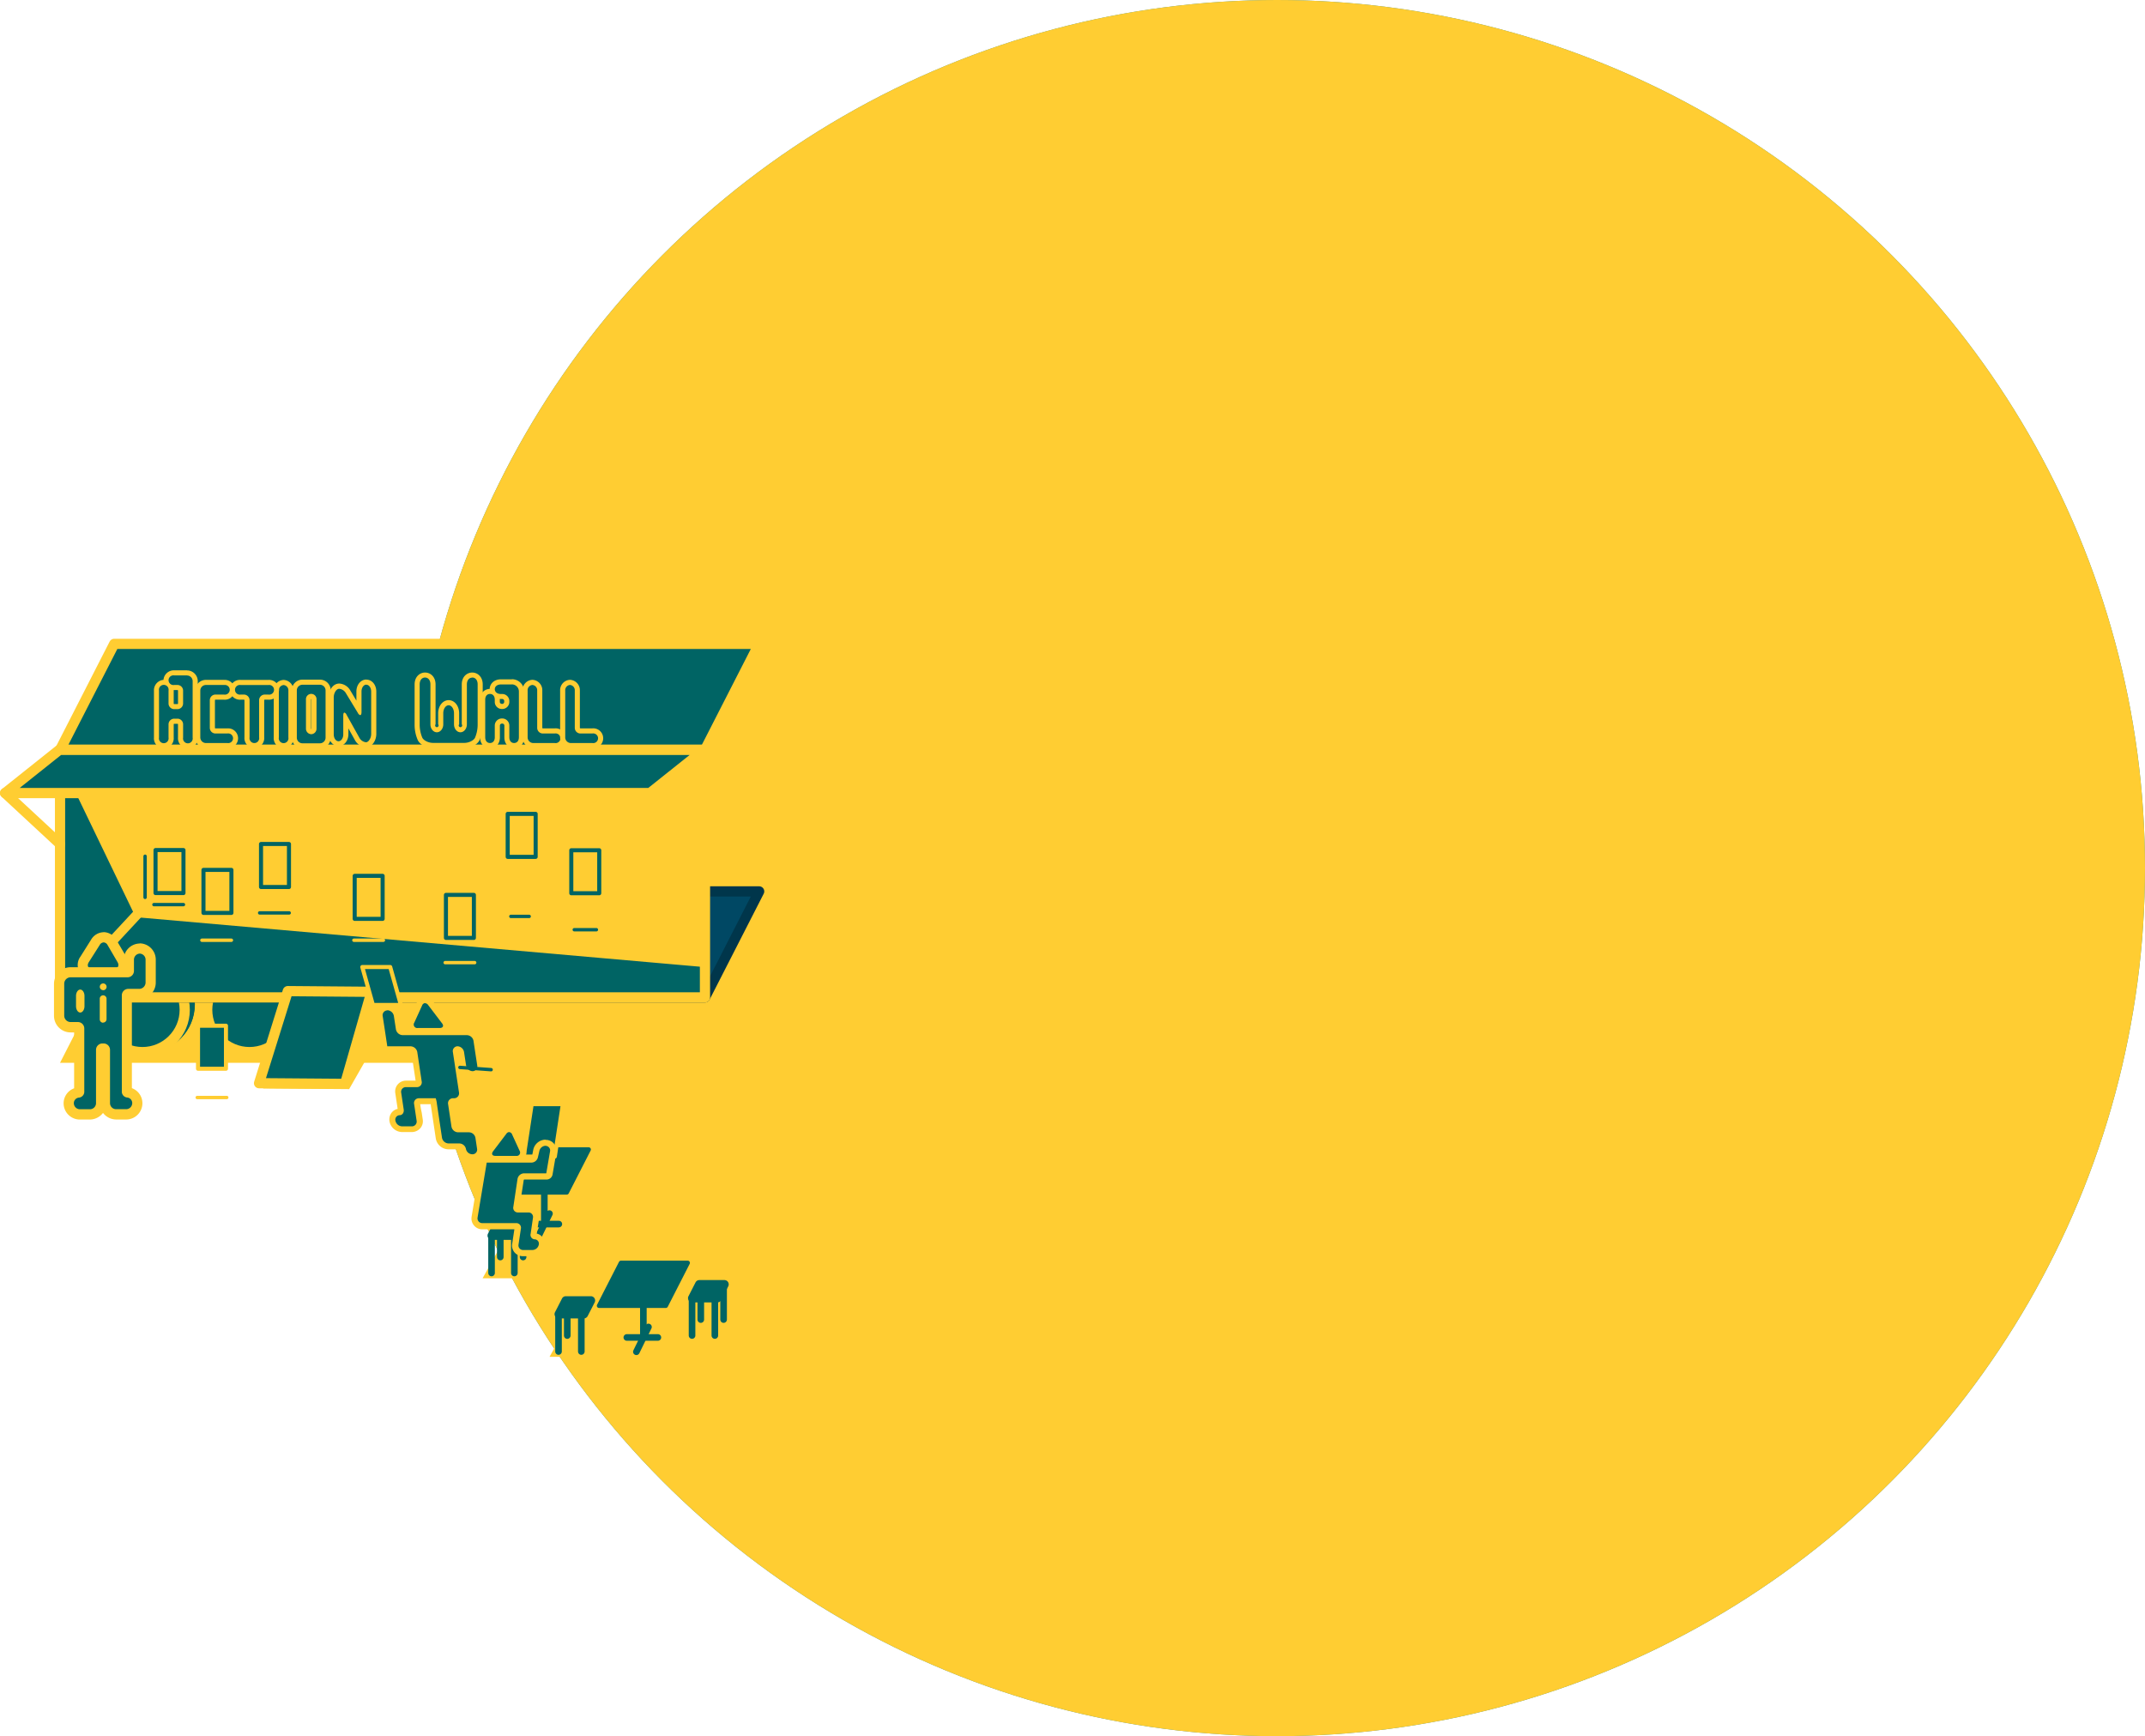 <svg xmlns="http://www.w3.org/2000/svg" viewBox="0 0 1054.42 853.32"><defs><style>.cls-1,.cls-10,.cls-12,.cls-13,.cls-15,.cls-9{fill:none;}.cls-1{stroke:#3c9195;}.cls-1,.cls-2{stroke-miterlimit:10;stroke-width:6.04px;}.cls-11,.cls-2,.cls-3,.cls-8{fill:#ffcd32;}.cls-10,.cls-12,.cls-14,.cls-2,.cls-6,.cls-8,.cls-9{stroke:#ffcd32;}.cls-14,.cls-16,.cls-4,.cls-5,.cls-6{fill:#006464;}.cls-11,.cls-13,.cls-15,.cls-16,.cls-5{stroke:#006464;}.cls-10,.cls-11,.cls-12,.cls-13,.cls-14,.cls-15,.cls-16,.cls-5,.cls-6,.cls-7,.cls-8,.cls-9{stroke-linecap:round;stroke-linejoin:round;}.cls-10,.cls-5,.cls-6,.cls-7{stroke-width:5.02px;}.cls-7{fill:#004864;stroke:#00364b;}.cls-8{stroke-width:4.41px;}.cls-9{stroke-width:4.74px;}.cls-11,.cls-14{stroke-width:2px;}.cls-12,.cls-13{stroke-width:1.67px;}.cls-15{stroke-width:3.25px;}.cls-16{stroke-width:2.17px;}</style></defs><title>資產 3</title><g id="圖層_2" data-name="圖層 2"><g id="首頁階梯"><circle class="cls-1" cx="627.76" cy="426.66" r="423.64"/><circle class="cls-2" cx="627.76" cy="426.66" r="423.64"/><polygon class="cls-3" points="433.06 522.37 29.51 522.37 56.14 470.27 458.85 470.27 433.06 522.37"/><circle class="cls-4" cx="72.38" cy="493.64" r="23.42"/><circle class="cls-5" cx="72.38" cy="493.92" r="20.79"/><circle class="cls-6" cx="70.02" cy="496.32" r="20.79"/><circle class="cls-4" cx="125.94" cy="493.64" r="23.42"/><circle class="cls-5" cx="125" cy="493.92" r="20.79"/><circle class="cls-6" cx="122.64" cy="496.32" r="20.79"/><polygon class="cls-7" points="346.55 490.22 29.51 490.22 56.14 438.12 373.18 438.12 346.55 490.22"/><polygon class="cls-6" points="346.55 368.56 29.51 368.56 56.14 316.46 373.18 316.46 346.55 368.56"/><rect class="cls-6" x="29.51" y="368.56" width="317.04" height="121.66"/><polygon class="cls-8" points="29.51 368.56 68.13 448.69 346.55 473.13 346.55 368.56 29.51 368.56"/><line class="cls-9" x1="29.51" y1="490.22" x2="68.13" y2="448.69"/><line class="cls-10" x1="2.51" y1="389.78" x2="29.51" y2="414.82"/><polygon class="cls-6" points="319.55 389.78 2.51 389.78 29.15 368.56 346.18 368.56 319.55 389.78"/><path class="cls-4" d="M101.23,366.45a4,4,0,0,1-4-4v-23a4,4,0,0,1,4-4h8.92a3.62,3.62,0,1,1,0,7.2h-4.23a1.52,1.52,0,0,0-1.52,1.52h0v13.59a1.52,1.52,0,0,0,1.52,1.52h5.86a3.62,3.62,0,1,1,0,7.2H101.23Z"/><path class="cls-3" d="M110.14,336.69a2.38,2.38,0,1,1,0,4.69h-4.23a2.78,2.78,0,0,0-2.77,2.77v13.59a2.78,2.78,0,0,0,2.77,2.77h5.86a2.38,2.38,0,1,1,0,4.69H101.23a2.78,2.78,0,0,1-2.77-2.77v-23a2.78,2.78,0,0,1,2.77-2.77h8.92m0-2.51h-8.92a5.29,5.29,0,0,0-5.28,5.28v23a5.29,5.29,0,0,0,5.28,5.28h10.54a4.87,4.87,0,1,0,0-9.71h-5.86a.27.27,0,0,1-.26-.26V344.15a.27.27,0,0,1,.26-.26h4.23a4.87,4.87,0,1,0,0-9.71h0Z"/><path class="cls-4" d="M148.68,366.59a4,4,0,0,1-4-4V339.32a4,4,0,0,1,4-4h8.59a4,4,0,0,1,4,4v23.24a4,4,0,0,1-4,4h-8.59Zm4.3-24.3a1.45,1.45,0,0,0-1.34,1.52v14.28a1.35,1.35,0,1,0,2.68,0V343.8a1.45,1.45,0,0,0-1.34-1.52Z"/><path class="cls-3" d="M157.27,336.55a2.78,2.78,0,0,1,2.77,2.77v23.24a2.78,2.78,0,0,1-2.77,2.77h-8.59a2.78,2.78,0,0,1-2.77-2.77V339.32a2.78,2.78,0,0,1,2.77-2.77h8.59M153,360.86a2.7,2.7,0,0,0,2.59-2.77V343.8a2.6,2.6,0,1,0-5.19,0v14.28a2.69,2.69,0,0,0,2.59,2.77m4.3-26.82h-8.59a5.29,5.29,0,0,0-5.28,5.28v23.24a5.29,5.29,0,0,0,5.28,5.28h8.59a5.29,5.29,0,0,0,5.28-5.28V339.32a5.29,5.29,0,0,0-5.28-5.28h0ZM153,358.31a.36.36,0,0,1-.08-.24V343.8a.36.36,0,0,1,.08-.24.35.35,0,0,1,.08.24v14.28a.35.35,0,0,1-.08.24h0Z"/><path class="cls-4" d="M139.42,366.45a3.84,3.84,0,0,1-3.6-4v-23a3.62,3.62,0,1,1,7.2,0v23A3.84,3.84,0,0,1,139.42,366.45Z"/><path class="cls-3" d="M139.42,336.69a2.59,2.59,0,0,1,2.34,2.77v23a2.38,2.38,0,1,1-4.69,0v-23a2.59,2.59,0,0,1,2.34-2.77m0-2.51a5.09,5.09,0,0,0-4.85,5.28v23a4.87,4.87,0,1,0,9.71,0v-23a5.09,5.09,0,0,0-4.85-5.28h0Z"/><path class="cls-4" d="M125,366.45a3.84,3.84,0,0,1-3.6-4v-18.3a1.52,1.52,0,0,0-1.52-1.52h-1.61a3.62,3.62,0,1,1,0-7.2h13.63a3.62,3.62,0,1,1,0,7.2h-1.78a1.52,1.52,0,0,0-1.52,1.52h0v18.27A3.84,3.84,0,0,1,125,366.45Z"/><path class="cls-3" d="M131.92,336.69a2.38,2.38,0,1,1,0,4.69h-1.78a2.78,2.78,0,0,0-2.77,2.77v18.27a2.38,2.38,0,1,1-4.69,0V344.15a2.78,2.78,0,0,0-2.77-2.77H118.3a2.38,2.38,0,1,1,0-4.69h13.63m0-2.51H118.3a4.87,4.87,0,1,0,0,9.71h1.61a.27.27,0,0,1,.26.26v18.27a4.87,4.87,0,1,0,9.71,0V344.15a.27.27,0,0,1,.26-.26h1.78a4.87,4.87,0,1,0,0-9.71h0Z"/><path class="cls-4" d="M92.36,366.59a3.84,3.84,0,0,1-3.6-4V356a1.52,1.52,0,0,0-1.52-1.52H85.65A1.52,1.52,0,0,0,84.13,356h0v6.5a3.62,3.62,0,1,1-7.2,0v-23.1a3.84,3.84,0,0,1,3.6-4,3.25,3.25,0,0,1,1.41.32,3.26,3.26,0,0,1-.32-1.41,3.84,3.84,0,0,1,4-3.6H91.9a4,4,0,0,1,4,4v27.78A3.84,3.84,0,0,1,92.36,366.59Zm-8.69-29.11a4.38,4.38,0,0,1,.47,2v6.37a1.52,1.52,0,0,0,1.52,1.52h1.59a1.52,1.52,0,0,0,1.52-1.52h0v-6.37A1.52,1.52,0,0,0,87.25,338h-1.6A4.38,4.38,0,0,1,83.67,337.48Z"/><path class="cls-3" d="M91.93,332a2.78,2.78,0,0,1,2.77,2.77v27.78a2.38,2.38,0,1,1-4.69,0V356a2.78,2.78,0,0,0-2.77-2.77H85.65a2.78,2.78,0,0,0-2.8,2.76h0v6.5a2.38,2.38,0,1,1-4.69,0v-23.1a2.38,2.38,0,1,1,4.69,0v6.37a2.78,2.78,0,0,0,2.77,2.77h1.59A2.78,2.78,0,0,0,90,345.8v-6.37a2.78,2.78,0,0,0-2.77-2.77H85.65a2.38,2.38,0,1,1,0-4.69h6.28m0-2.51H85.65a5.11,5.11,0,0,0-5.28,4.69,5.11,5.11,0,0,0-4.69,5.28v23.1a4.87,4.87,0,1,0,9.71,0V356a.27.27,0,0,1,.26-.26h1.59a.27.27,0,0,1,.26.26v6.5a4.87,4.87,0,1,0,9.71,0V334.78a5.29,5.29,0,0,0-5.28-5.28h0Zm-6.28,16.6a.27.27,0,0,1-.26-.26v-6.64h1.86a.27.27,0,0,1,.26.26v6.37a.27.27,0,0,1-.26.26h-1.6Z"/><path class="cls-4" d="M179.85,366a5.42,5.42,0,0,1-4.35-3L170,353.19v7.75c0,2.57-1.58,4.58-3.6,4.58s-3.6-2-3.6-4.58V342.71c0-2.4,1.28-4.66,3-5.26a3.06,3.06,0,0,1,1-.17,5.48,5.48,0,0,1,4.33,2.79l5.34,8.79v-9c0-2.56,1.6-4.57,3.61-4.57s3.6,2,3.6,4.58v20.87c0,2.43-1.3,4.65-3,5.16A3,3,0,0,1,179.85,366Z"/><path class="cls-3" d="M180.12,336.55c1.29,0,2.34,1.5,2.34,3.32v20.87c0,1.83-1,3.61-2.13,4a1.7,1.7,0,0,1-.49.07,4.26,4.26,0,0,1-3.26-2.34l-6.22-11.15a1.75,1.75,0,0,0-1.06-1.08c-.34,0-.56.51-.56,1.5V361c0,1.83-1.06,3.32-2.34,3.32s-2.34-1.5-2.34-3.32V342.71c0-1.83,1-3.66,2.13-4.07a1.8,1.8,0,0,1,.6-.1,4.28,4.28,0,0,1,3.26,2.19l5.92,9.75a1.77,1.77,0,0,0,1.12,1c.37,0,.61-.52.62-1.53V339.82c0-1.83,1.07-3.32,2.36-3.32m0-2.51c-2.72,0-4.85,2.56-4.87,5.82v4.55l-3-5a6.68,6.68,0,0,0-5.41-3.4,4.3,4.3,0,0,0-1.43.24c-2.5.88-3.81,3.91-3.81,6.44v18.24c0,3.27,2.13,5.83,4.85,5.83s4.85-2.56,4.86-5.83V358l3.14,5.63a6.69,6.69,0,0,0,5.45,3.62,4.22,4.22,0,0,0,1.21-.17c2.57-.77,3.92-3.78,3.92-6.36V339.87c0-3.27-2.13-5.83-4.85-5.83h0Z"/><path class="cls-4" d="M212.85,366.45c-2.61,0-5.4-1.39-6.33-3.16a17.58,17.58,0,0,1-1.47-7v-19.9c0-3.16,2-4.6,3.9-4.6s3.9,1.44,3.9,4.6V356c0,1.44.87,2.65,1.9,2.65s1.9-1.21,1.9-2.65v-5.46c0-2.89,1.71-5.16,3.9-5.16s3.9,2.27,3.9,5.16V356c0,1.44.87,2.65,1.9,2.65s1.9-1.21,1.9-2.65V336.4c0-3.16,2-4.6,3.9-4.6s3.9,1.44,3.9,4.6v19.9a17.58,17.58,0,0,1-1.47,7c-.94,1.77-3.72,3.16-6.33,3.16h-15.4Z"/><path class="cls-3" d="M232.16,333c1.45,0,2.64,1.2,2.64,3.34v19.9a16.46,16.46,0,0,1-1.32,6.4c-.73,1.37-3.08,2.49-5.23,2.49h-15.4c-2.15,0-4.5-1.12-5.23-2.49a16.46,16.46,0,0,1-1.32-6.4v-19.9c0-2.15,1.19-3.34,2.64-3.34s2.64,1.2,2.64,3.34V356c0,2.15,1.42,3.91,3.16,3.91s3.16-1.76,3.16-3.91v-5.46c0-2.15,1.19-3.9,2.64-3.9s2.64,1.76,2.64,3.9V356c0,2.15,1.42,3.91,3.16,3.91s3.16-1.76,3.16-3.91V336.4c0-2.15,1.19-3.34,2.64-3.34m0-2.51c-2.56,0-5.15,2-5.15,5.85V356a.85.85,0,1,1-1.29,0v-5.46c0-3.6-2.26-6.42-5.15-6.42s-5.15,2.82-5.15,6.42V356a.85.85,0,1,1-1.29,0V336.4c0-3.84-2.59-5.85-5.15-5.85s-5.15,2-5.15,5.85v19.9a18.71,18.71,0,0,0,1.61,7.57c1.33,2.51,4.75,3.83,7.44,3.83h15.38c2.69,0,6.11-1.31,7.44-3.83a18.71,18.71,0,0,0,1.61-7.57V336.4c0-3.84-2.59-5.85-5.15-5.85h0Z"/><path class="cls-4" d="M252.72,366.45c-1.79,0-3.6-1.26-3.6-4.08V356.6a2.22,2.22,0,0,0-2.21-2.21h-.21a2.22,2.22,0,0,0-2.21,2.21v5.77c0,2.82-1.81,4.08-3.6,4.08s-3.6-1.26-3.6-4.08V343.9c0-2.82,1.81-4.09,3.6-4.09a3.66,3.66,0,0,1,1.38.27,3.34,3.34,0,0,1-.29-1.36c0-1.79,1.46-3.6,4.26-3.6h5.36a4.73,4.73,0,0,1,4.73,4.73h0v22.53C256.33,365.19,254.52,366.45,252.72,366.45Zm-8.62-24.56a5,5,0,0,1,.38,2V345a2.22,2.22,0,0,0,2.21,2.21h.21a2.22,2.22,0,0,0,2.21-2.21v-.43a2.22,2.22,0,0,0-2.21-2.21h-.67a5.09,5.09,0,0,1-2.13-.43Z"/><path class="cls-3" d="M251.6,336.37a3.48,3.48,0,0,1,3.47,3.47v22.53c0,1.91-1.06,2.82-2.35,2.82s-2.35-.91-2.35-2.82V356.6a3.48,3.48,0,0,0-3.47-3.47h-.21a3.48,3.48,0,0,0-3.47,3.47v5.77c0,1.91-1.06,2.82-2.35,2.82s-2.35-.91-2.35-2.82V343.9c0-1.91,1.06-2.83,2.35-2.83s2.35.92,2.35,2.83V345a3.48,3.48,0,0,0,3.47,3.47h.21a3.48,3.48,0,0,0,3.47-3.47v-.43a3.48,3.48,0,0,0-3.47-3.47h-.67c-1.91,0-3-1.06-3-2.35s1.1-2.35,3-2.35h5.36m0-2.51h-5.36c-3.54,0-5.43,2.34-5.52,4.7-2.29.08-4.7,1.75-4.7,5.34v18.48c0,3.66,2.52,5.33,4.86,5.33s4.86-1.67,4.86-5.33v-5.77a1,1,0,0,1,1-1h.21a1,1,0,0,1,1,1v5.77c0,3.66,2.52,5.33,4.86,5.33s4.86-1.67,4.86-5.33V339.84a6,6,0,0,0-6-6h0Zm-4.9,12.06a1,1,0,0,1-1-1v-1.41h1.17a1,1,0,0,1,1,1v.43a1,1,0,0,1-1,1h-.21Z"/><path class="cls-4" d="M262.15,366.45a4,4,0,0,1-4-4v-23a3.63,3.63,0,1,1,7.2,0v18.3a1.52,1.52,0,0,0,1.52,1.52h5.87a3.62,3.62,0,1,1,0,7.2H262.15Z"/><path class="cls-3" d="M261.72,336.65a2.6,2.6,0,0,1,2.35,2.78v18.3a2.78,2.78,0,0,0,2.78,2.78h5.87a2.38,2.38,0,1,1,0,4.69H262.15a2.78,2.78,0,0,1-2.78-2.78v-23a2.6,2.6,0,0,1,2.35-2.78m0-2.51a5.09,5.09,0,0,0-4.86,5.29v23a5.29,5.29,0,0,0,5.29,5.29h10.56a4.88,4.88,0,1,0,0-9.72h-5.86a.28.28,0,0,1-.27-.27v-18.3a5.09,5.09,0,0,0-4.86-5.29h0Z"/><path class="cls-4" d="M280.63,366.45a4,4,0,0,1-4-4v-23a3.63,3.63,0,1,1,7.2,0v18.3a1.52,1.52,0,0,0,1.52,1.52h5.87a3.62,3.62,0,1,1,0,7.2H280.63Z"/><path class="cls-3" d="M280.2,336.65a2.6,2.6,0,0,1,2.35,2.78v18.3a2.78,2.78,0,0,0,2.78,2.78h5.87a2.38,2.38,0,1,1,0,4.69H280.63a2.78,2.78,0,0,1-2.78-2.78v-23a2.6,2.6,0,0,1,2.35-2.78m0-2.51a5.09,5.09,0,0,0-4.86,5.29v23a5.29,5.29,0,0,0,5.29,5.29h10.56a4.88,4.88,0,1,0,0-9.72h-5.87a.28.28,0,0,1-.27-.27v-18.3a5.09,5.09,0,0,0-4.86-5.29h0Z"/><rect class="cls-11" x="76.45" y="417.8" width="13.74" height="21.14"/><rect class="cls-11" x="100.02" y="427.55" width="13.74" height="21.14"/><rect class="cls-11" x="128.31" y="414.82" width="13.74" height="21.14"/><rect class="cls-11" x="249.57" y="400.01" width="13.74" height="21.14"/><rect class="cls-11" x="280.83" y="417.89" width="13.74" height="21.14"/><rect class="cls-11" x="219.21" y="439.84" width="13.74" height="21.14"/><rect class="cls-11" x="174.35" y="430.48" width="13.74" height="21.14"/><polygon class="cls-3" points="143.47 512.25 129.34 534.96 171.62 535.3 184.59 512.58 143.47 512.25"/><polygon class="cls-6" points="141.48 487.13 127.34 532.39 169.62 532.72 182.6 487.47 141.48 487.13"/><line class="cls-12" x1="99.24" y1="462.12" x2="113.75" y2="462.12"/><line class="cls-13" x1="75.67" y1="444.61" x2="90.18" y2="444.61"/><line class="cls-13" x1="127.64" y1="448.69" x2="142.15" y2="448.69"/><line class="cls-13" x1="71.32" y1="441.05" x2="71.32" y2="420.84"/><line class="cls-12" x1="218.83" y1="473.13" x2="233.34" y2="473.13"/><line class="cls-12" x1="173.96" y1="462.12" x2="188.47" y2="462.12"/><line class="cls-13" x1="282.29" y1="456.95" x2="293.17" y2="456.95"/><line class="cls-13" x1="251.12" y1="450.41" x2="260.13" y2="450.41"/><rect class="cls-14" x="97.34" y="504.14" width="13.74" height="21.14"/><line class="cls-12" x1="96.95" y1="539.42" x2="111.47" y2="539.42"/><polygon class="cls-3" points="278.28 613.35 245.47 613.35 256.25 592.25 289.07 592.25 278.28 613.35"/><line class="cls-15" x1="267.58" y1="575.52" x2="267.58" y2="601.63"/><line class="cls-15" x1="264.15" y1="608.67" x2="270.1" y2="596.48"/><line class="cls-15" x1="259.45" y1="601.63" x2="274.71" y2="601.63"/><polygon class="cls-3" points="256.18 628.27 237.23 628.27 245.68 613.1 264.63 613.1 256.18 628.27"/><polygon class="cls-16" points="278.6 586.06 245.79 586.06 256.57 564.97 289.38 564.97 278.6 586.06"/><line class="cls-15" x1="252.84" y1="607.08" x2="252.84" y2="625.67"/><line class="cls-15" x1="241.63" y1="607.08" x2="241.63" y2="625.67"/><line class="cls-15" x1="257.14" y1="601.24" x2="257.14" y2="617.83"/><line class="cls-15" x1="245.93" y1="601.24" x2="245.93" y2="617.83"/><path class="cls-4" d="M254.1,609.4H241.75a2.11,2.11,0,0,1-1.87-3.06l3.46-6.77a2.11,2.11,0,0,1,1.87-1.15h12.34a2.11,2.11,0,0,1,1.87,3.06L256,608.25A2.11,2.11,0,0,1,254.1,609.4Z"/><polygon class="cls-3" points="326.96 669.06 294.15 669.06 304.93 647.97 337.74 647.97 326.96 669.06"/><line class="cls-15" x1="316.26" y1="631.23" x2="316.26" y2="657.35"/><line class="cls-15" x1="312.82" y1="664.39" x2="318.77" y2="652.2"/><line class="cls-15" x1="308.13" y1="657.35" x2="323.39" y2="657.35"/><polygon class="cls-16" points="327.28 641.78 294.46 641.78 305.25 620.69 338.06 620.69 327.28 641.78"/><polygon class="cls-3" points="289.1 666.86 270.15 666.86 278.6 651.69 297.55 651.69 289.1 666.86"/><path class="cls-4" d="M287,648H274.67A2.11,2.11,0,0,1,272.8,645l3.46-6.77a2.11,2.11,0,0,1,1.87-1.15h12.35a2.11,2.11,0,0,1,1.87,3l-3.5,6.81A2.11,2.11,0,0,1,287,648Z"/><line class="cls-15" x1="285.76" y1="645.67" x2="285.76" y2="664.26"/><line class="cls-15" x1="274.55" y1="645.67" x2="274.55" y2="664.26"/><line class="cls-15" x1="278.85" y1="639.83" x2="278.85" y2="656.42"/><polygon class="cls-3" points="354.74 659 335.79 659 344.24 643.83 363.19 643.83 354.74 659"/><path class="cls-4" d="M352.65,640.13H340.31a2.11,2.11,0,0,1-1.87-3.06l3.46-6.77a2.11,2.11,0,0,1,1.87-1.15h12.35a2.11,2.11,0,0,1,1.87,3.06L354.53,639A2.11,2.11,0,0,1,352.65,640.13Z"/><line class="cls-15" x1="351.4" y1="637.81" x2="351.4" y2="656.4"/><line class="cls-15" x1="340.19" y1="637.81" x2="340.19" y2="656.4"/><line class="cls-15" x1="355.7" y1="631.97" x2="355.7" y2="648.56"/><line class="cls-15" x1="344.49" y1="631.97" x2="344.49" y2="648.56"/><polygon class="cls-14" points="272.74 568.44 257.44 568.44 261.38 542.68 276.68 542.68 272.74 568.44"/><path class="cls-4" d="M243.46,569.65a2.72,2.72,0,0,1-2.3-4.62l6.56-8.66a3.26,3.26,0,0,1,2.59-1.42,3.14,3.14,0,0,1,2.81,2l3.67,8a3.14,3.14,0,0,1-3,4.65H243.46Z"/><path class="cls-3" d="M250.3,556.44a1.67,1.67,0,0,1,1.44,1.14l3.67,8a1.65,1.65,0,0,1-1.62,2.53H243.46c-1.53,0-2-1-1.1-2.22l6.56-8.66a1.81,1.81,0,0,1,1.39-.83m0-3h0a4.73,4.73,0,0,0-3.78,2L240,564.06a4.21,4.21,0,0,0,3.49,7h10.33a4.63,4.63,0,0,0,4.35-6.77l-3.67-8a4.6,4.6,0,0,0-4.17-2.9h0Z"/><path class="cls-4" d="M257.13,615.88a4,4,0,0,1-3-1.34,3.61,3.61,0,0,1-.83-2.94l1.19-7.91a1,1,0,0,0-.18-.8.66.66,0,0,0-.53-.22H237.13a3.82,3.82,0,0,1-3.85-4.47l4.5-27a1.5,1.5,0,0,1,1.48-1.25h22a1.83,1.83,0,0,0,1.71-1.47v-.12l.63-2.71a4.73,4.73,0,0,1,4.51-4,3.66,3.66,0,0,1,2.82,1.27,4,4,0,0,1,.87,3.2l-1.85,10.79a1.5,1.5,0,0,1-1.48,1.25H257.59a1.83,1.83,0,0,0-1.71,1.47l-2,13.76a1,1,0,0,0,.18.8.66.66,0,0,0,.53.22h5.23a3.76,3.76,0,0,1,2.86,1.28,3.81,3.81,0,0,1,.85,3.06l-1.18,7.84a1.14,1.14,0,0,0,.17.89.35.35,0,0,0,.29.13,3.38,3.38,0,0,1,2.6,1.19,3.93,3.93,0,0,1,.85,3.16,4.74,4.74,0,0,1-4.66,3.9h-4.42Z"/><path class="cls-3" d="M268.17,563.18a2.26,2.26,0,0,1,2.21,2.75l-1.85,10.76H257.59a3.34,3.34,0,0,0-3.19,2.75l-2.06,13.73a2.26,2.26,0,0,0,2.19,2.75h5.23a2.21,2.21,0,0,1,2.23,2.62l-1.14,7.84a2.18,2.18,0,0,0,2,2.75,2.11,2.11,0,0,1,2,2.62,3.26,3.26,0,0,1-3.17,2.62h-4.42a2.25,2.25,0,0,1-2.39-2.56l.39-2.62.79-5.28a2.26,2.26,0,0,0-2.19-2.75H237.13a2.33,2.33,0,0,1-2.37-2.75l4.5-27h22a3.34,3.34,0,0,0,3.19-2.75l.65-2.77a3.25,3.25,0,0,1,3-2.75m0-3a6.26,6.26,0,0,0-6,5.16l-.53,2.73v.24a.45.45,0,0,1-.24.19h-22a3,3,0,0,0-3,2.51l-4.5,27a5.32,5.32,0,0,0,5.32,6.24h15.7l-.69,4.58-.4,2.63a5.16,5.16,0,0,0,1.18,4.14,5.49,5.49,0,0,0,4.18,1.86h4.42a6.27,6.27,0,0,0,6.14-5.18,5.42,5.42,0,0,0-1.19-4.36,4.91,4.91,0,0,0-2.64-1.58L265,599a5.21,5.21,0,0,0-5.2-6.07h-4.34l2-13a.45.45,0,0,1,.24-.19h10.92a3,3,0,0,0,3-2.49l1.85-10.76v-.06a5.47,5.47,0,0,0-1.22-4.4,5.21,5.21,0,0,0-4-1.79h0Z"/><polygon class="cls-14" points="197.06 493.94 183.32 493.94 178.09 475.29 191.82 475.29 197.06 493.94"/><path class="cls-4" d="M205.34,506.8a3.21,3.21,0,0,1-3.06-4.76l3.83-8.39a3.21,3.21,0,0,1,2.87-2.07,3.34,3.34,0,0,1,2.65,1.46l6.84,9a2.77,2.77,0,0,1-2.35,4.72H205.34Z"/><path class="cls-3" d="M209,493.08a1.88,1.88,0,0,1,1.45.87l6.84,9c1,1.27.44,2.31-1.15,2.31H205.34a1.72,1.72,0,0,1-1.69-2.64l3.83-8.39A1.74,1.74,0,0,1,209,493m0-3a4.67,4.67,0,0,0-4.23,3l-3.83,8.39a4.7,4.7,0,0,0,4.42,6.88h10.78a4.26,4.26,0,0,0,3.54-7.12l-6.84-9a4.8,4.8,0,0,0-3.84-2h0Z"/><path class="cls-4" d="M232.16,568.76a4.74,4.74,0,0,1-4.62-3.94,1.89,1.89,0,0,0-1.82-1.39h-5.15a4.88,4.88,0,0,1-4.79-4l-2.49-16.56q-.15-1-.27-1.59h-7.17a.75.75,0,0,0-.6.25,1.11,1.11,0,0,0-.2.89l1.24,8.25a3.71,3.71,0,0,1-.85,3,4.1,4.1,0,0,1-3.13,1.37H197.7a4.88,4.88,0,0,1-4.79-4,4,4,0,0,1,.87-3.24,3.47,3.47,0,0,1,2.67-1.22.43.43,0,0,0,.35-.16,1.25,1.25,0,0,0,.2-1l-1.23-8.18a3.91,3.91,0,0,1,.87-3.15,3.86,3.86,0,0,1,2.94-1.31H205a.75.75,0,0,0,.6-.25,1.11,1.11,0,0,0,.2-.89l-2.15-14.33a2,2,0,0,0-1.85-1.59H190.38a1.5,1.5,0,0,1-1.48-1.28l-2.23-14.84a4.08,4.08,0,0,1,.89-3.28,3.75,3.75,0,0,1,2.89-1.3,4.87,4.87,0,0,1,4.65,4.14l1,6.5a2,2,0,0,0,1.85,1.59h31.49a4.88,4.88,0,0,1,4.79,4l1.82,12.11a4.08,4.08,0,0,1-.89,3.28,3.76,3.76,0,0,1-2.89,1.31,4.87,4.87,0,0,1-4.65-4.14l-1-6.5a1.91,1.91,0,0,0-1.68-1.59.78.78,0,0,0-.62.26,1.08,1.08,0,0,0-.2.88l3,19.8a3.92,3.92,0,0,1-4,4.59h-.41a.93.93,0,0,0-1,1.14l1.65,11A1.91,1.91,0,0,0,225,555h5.47a4.79,4.79,0,0,1,4.63,4l.81,5.4a3.82,3.82,0,0,1-.85,3.07A3.89,3.89,0,0,1,232.16,568.76Z"/><path class="cls-3" d="M190.45,496.53a3.39,3.39,0,0,1,3.17,2.87l1,6.5a3.48,3.48,0,0,0,3.33,2.87h31.49a3.41,3.41,0,0,1,3.31,2.74l.84,5.6,1,6.5a2.36,2.36,0,0,1-2.31,2.87,3.39,3.39,0,0,1-3.17-2.87l-1-6.5a3.39,3.39,0,0,0-3.17-2.87,2.36,2.36,0,0,0-2.31,2.87l3,19.8a2.43,2.43,0,0,1-2.47,2.87h-.42a2.43,2.43,0,0,0-2.47,2.87l1.65,11a3.39,3.39,0,0,0,3.17,2.87h5.47a3.31,3.31,0,0,1,3.15,2.74l.81,5.4a2.27,2.27,0,0,1-2.34,2.66,3.26,3.26,0,0,1-3.14-2.66,3.37,3.37,0,0,0-3.3-2.66h-5.15a3.41,3.41,0,0,1-3.31-2.74l-.84-5.6-1.65-11a14.35,14.35,0,0,0-.59-2.87h-8.35a2.35,2.35,0,0,0-2.28,2.87l.39,2.58.44,2.94.41,2.74a2.35,2.35,0,0,1-2.5,2.67H197.7a3.41,3.41,0,0,1-3.31-2.74,2.2,2.2,0,0,1,2.05-2.74c1.36,0,2.27-1.29,2-2.87l-.39-2.58-.84-5.6a2.3,2.3,0,0,1,2.33-2.74H205a2.35,2.35,0,0,0,2.28-2.87l-2.15-14.33a3.48,3.48,0,0,0-3.33-2.87H190.38l-.41-2.7h0l-.84-5.58-1-6.5a2.36,2.36,0,0,1,2.31-2.87M189.9,511l.06.41h0l.06.4-.13-.87m.55-17.54a5.3,5.3,0,0,0-4,1.83,5.58,5.58,0,0,0-1.24,4.49l1,6.5.75,5a5.34,5.34,0,0,0,.2,1.31l.31,2a3,3,0,0,0,3,2.55h11.41a.56.56,0,0,1,.36.31l2.07,13.74h-4.68a5.31,5.31,0,0,0-5.3,6.19l.84,5.6.32,2.1a5,5,0,0,0-2.8,1.64,5.53,5.53,0,0,0-1.22,4.45,6.41,6.41,0,0,0,6.28,5.29h4.61a5.6,5.6,0,0,0,4.27-1.9,5.25,5.25,0,0,0,1.2-4.22l-.41-2.74-.07-.5-.49-2.35-.3-2h5.19v.31l1.65,11,.84,5.6a6.41,6.41,0,0,0,6.28,5.29h5.15a.54.54,0,0,1,.34.18,6.27,6.27,0,0,0,6.09,5.15,5.39,5.39,0,0,0,4.1-1.84,5.32,5.32,0,0,0,1.2-4.27l-.14-.91-.68-4.49a6.31,6.31,0,0,0-6.11-5.29H225a.52.52,0,0,1-.25-.31l-1.56-10.38a5.42,5.42,0,0,0,5.26-6.31L227,526.63a6.28,6.28,0,0,0,5.16,2.89,5.3,5.3,0,0,0,4-1.83,5.58,5.58,0,0,0,1.24-4.49l-1-6.5-.84-5.6a6.41,6.41,0,0,0-6.28-5.29H197.93a.56.56,0,0,1-.36-.31l-1-6.5a6.39,6.39,0,0,0-6.13-5.42h0Z"/><path class="cls-4" d="M45.43,478.61a4.38,4.38,0,0,1-3.9-7l5.32-8.41a4.59,4.59,0,0,1,8.22.13l4.78,8.29a4.46,4.46,0,0,1-4,7H45.43Z"/><path class="cls-3" d="M50.91,463.18a2.38,2.38,0,0,1,2,1.37l4.84,8.28c1.05,1.8.21,3.27-1.88,3.27H45.43c-2.08,0-2.88-1.44-1.77-3.21L49,464.48a2.4,2.4,0,0,1,2-1.3m0-5h0a7.33,7.33,0,0,0-6.21,3.65l-5.29,8.41a6.88,6.88,0,0,0,6,10.9h10.4a7,7,0,0,0,6.21-10.83L57.22,462a7.37,7.37,0,0,0-6.31-3.86h0Z"/><path class="cls-4" d="M57.22,547.67a5.53,5.53,0,0,1-5.65-5.38V516a.64.64,0,0,0-.63-.63h-.6a.64.64,0,0,0-.63.63v26.32a5.53,5.53,0,0,1-5.65,5.38H39.44a5.53,5.53,0,0,1-5.65-5.38,5.26,5.26,0,0,1,5-5.38,1,1,0,0,0,.19-.63V505.47a.64.64,0,0,0-.63-.63H34.71a5.66,5.66,0,0,1-5.65-5.65V483.48a5.66,5.66,0,0,1,5.65-5.65h28a.64.64,0,0,0,.63-.63v-5.37a5.39,5.39,0,1,1,10.76,0v11.1a5.66,5.66,0,0,1-5.65,5.65H63a.64.64,0,0,0-.63.63v47.06a1,1,0,0,0,.19.63,5.26,5.26,0,0,1,5,5.38,5.53,5.53,0,0,1-5.67,5.39H57.22Z"/><path class="cls-3" d="M68.69,468.69a3,3,0,0,1,2.87,3.12v11.12a3.15,3.15,0,0,1-3.15,3.1H63a3.15,3.15,0,0,0-3.11,3.19h0v47.06a2.91,2.91,0,0,0,2.58,3.14A2.74,2.74,0,0,1,65,542.29a3,3,0,0,1-3.12,2.87H57.22a3,3,0,0,1-3.14-2.85V516a3.15,3.15,0,0,0-3.14-3.14h-.6A3.15,3.15,0,0,0,47.2,516v26.32a3,3,0,0,1-3.12,2.87H39.44a3,3,0,0,1-3.14-2.85v0a2.74,2.74,0,0,1,2.55-2.87,2.91,2.91,0,0,0,2.58-3.14V505.47a3.15,3.15,0,0,0-3.14-3.14H34.71a3.15,3.15,0,0,1-3.14-3.14V483.48a3.15,3.15,0,0,1,3.14-3.14h28a3.15,3.15,0,0,0,3.14-3.15v-5.36a3,3,0,0,1,2.85-3.14h0m-18,18A1.67,1.67,0,1,0,49.06,485h0a1.65,1.65,0,0,0,1.65,1.65h0m-11.26,11c1.14,0,2.08-1.41,2.08-3.14v-5c0-1.73-.94-3.14-2.08-3.14s-2.08,1.41-2.08,3.14v5c0,1.73.94,3.14,2.08,3.14m11.26,4.94a1.66,1.66,0,0,0,1.66-1.66h0V491a1.67,1.67,0,1,0-3.33,0h0V501a1.66,1.66,0,0,0,1.66,1.66h0m18-38.93a8,8,0,0,0-7.89,8.11v3.54H34.71a8.18,8.18,0,0,0-8.17,8.17v15.71a8.18,8.18,0,0,0,8.17,8.17h1.73v27.46a7.89,7.89,0,0,0-5.17,7.47,8,8,0,0,0,8.11,7.89h4.68A8.25,8.25,0,0,0,50.64,547a8.25,8.25,0,0,0,6.58,3.23h4.63A8,8,0,0,0,70,542.38v-.06a7.89,7.89,0,0,0-5.17-7.5V491.09h3.57a8.18,8.18,0,0,0,8.17-8.17V471.83a8,8,0,0,0-7.83-8.17H68.7Z"/><line class="cls-13" x1="226.08" y1="524.63" x2="241.42" y2="525.74"/></g></g></svg>